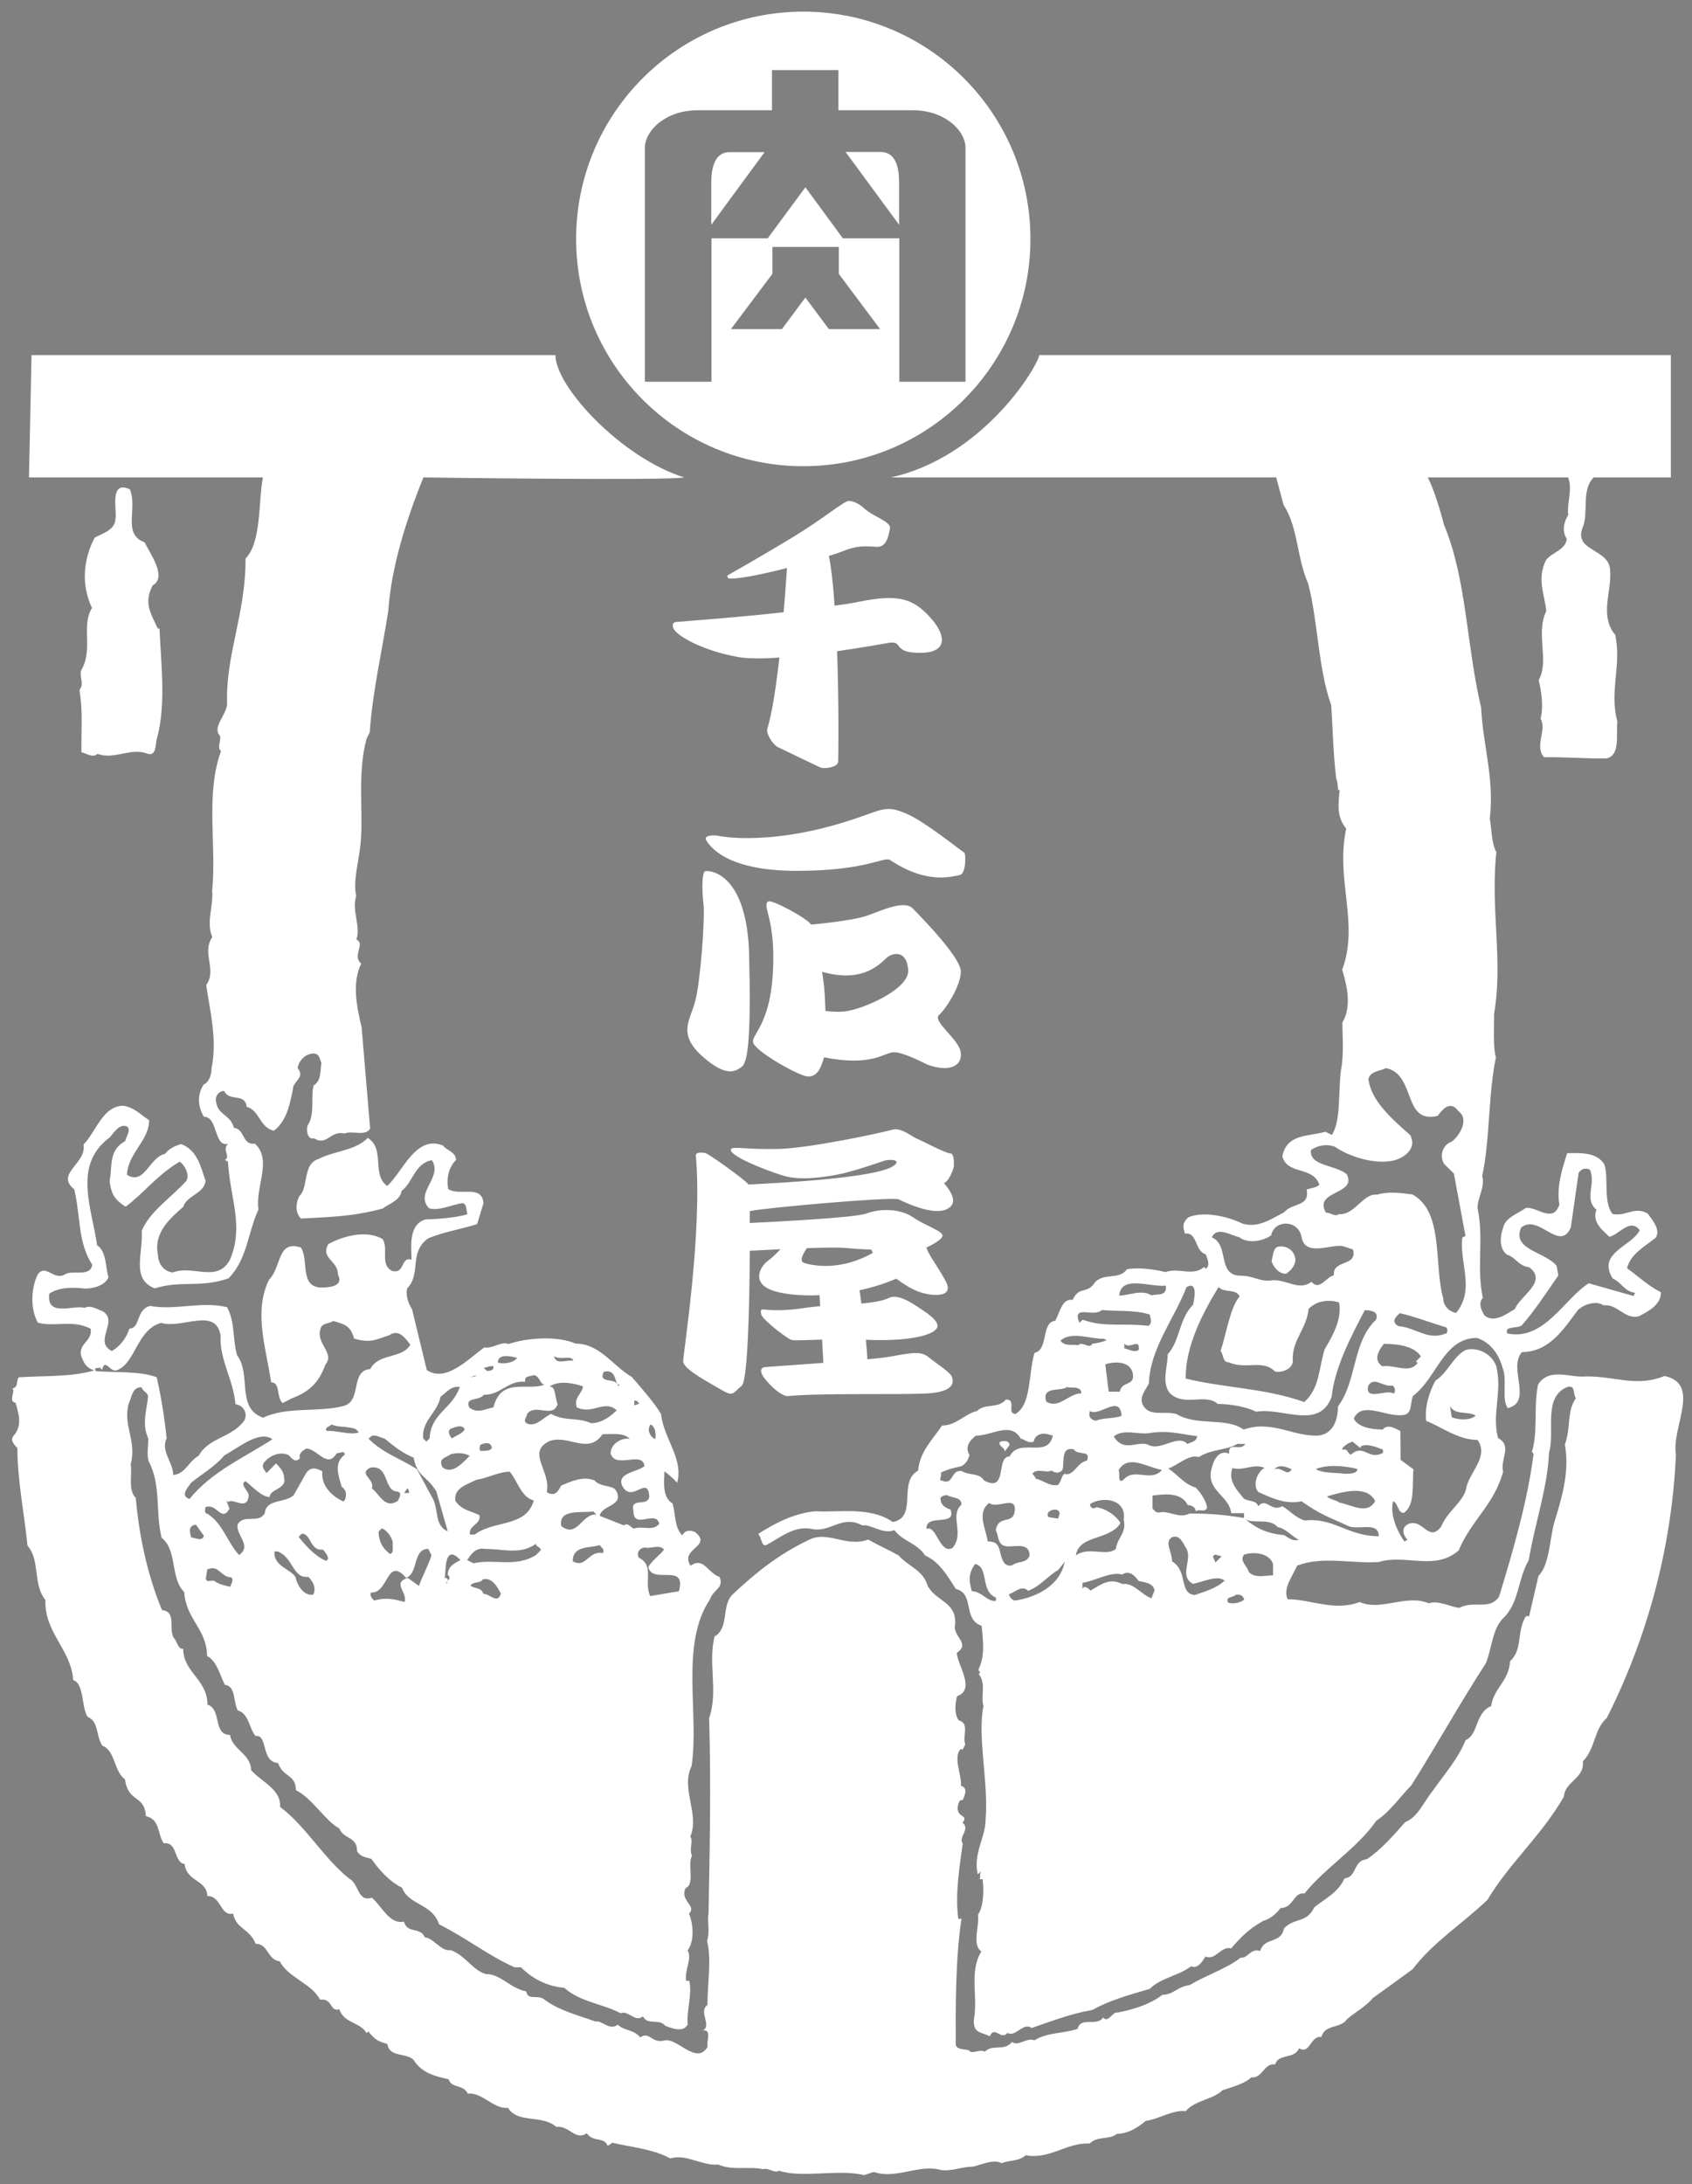 <svg version="1.1" id="レイヤー_1" xmlns="http://www.w3.org/2000/svg" xmlns:xlink="http://www.w3.org/1999/xlink" x="0" y="0" viewBox="0 0 800 1032" xml:space="preserve"><rect x="0" y="0" width="800" height="1032" fill="#808080" stroke="none"/><style>.st0{clip-path:url(#SVGID_2_)}.st0,.st3{fill:#fff}</style><defs><path id="SVGID_1_" d="M-87.6-168h971.5v1374H-87.6z"/></defs><clipPath id="SVGID_2_"><use xlink:href="#SVGID_1_" overflow="visible"/></clipPath><path class="st0" d="M61.4 231.2c3.8 9.1-3.7 21.2 6.9 25 3.1 6 10.7 16.6 3.9 20.4-4.5 8.4-.7 13.6 2.4 20.4h.8c.8 17.4 3.2 36.3-1.3 52.3-.7 2.3 0 8.3-4.5 6.8-7.6-3-15.9 3.1-23.5.1-2.3 2.3-6.1-.7-7.6-.7-.1-12.1.7-18.9-.9-29.5 2.3-3 0-5.3.7-9.1 6-9.9-.1-21.2 5.2-29.6-5.4-11.3-3.9-23.5 1.3-33.3 4.5-2.3 9.8-3.8 9.8-9.1.8-3.8-3.1-18.2 6.8-13.7m551.1 364.6c-.7 3-2.2 4.6-4.5 6.1-3.8 0-6.1-3.8-6.8-6 .7-2.3.7-6.1 3-6.8 4.5-.8 8.3 2.2 8.3 6.7"/><path d="M455.5 826.5l-.2.4c.4 0 .4-.2.2-.4z" clip-path="url(#SVGID_2_)" fill="#251814"/><path class="st0" d="M477.3 682.9l-2.3 3c0-2.3-3-2.3-2.3-4.5 1.6-.8 4.6-.8 4.6 1.5"/><path class="st0" d="M787 650.2c-13.6 5.4-22.7.1-37.1.2-7.6.8-17.4-4.5-22.7 3.9-2.2 10.6.1 22-2.9 31.8l.8.8c-2.9 22.7-9.6 45.5-16.3 67.5-4.5 6.8-12.1 1.6-18.9 5.4-4.5-.7-9.9-3.7-14.4-2.2-10.6-4.5-22.7 3.9-32.6-.6-12.1 4.6-23.5-1.4-34.1-1.3-2.3-5.3 2.2-10.6 4.5-15.9 12.1-4.6 25-.9 38.6-1.7 12.9-3.9 26.5 4.4 37.8-5.5 6-14.4 16.6-21.3 21-37.2-1.5-6.1 4.5-12.1-2.4-15.9-3.1-11.3 2.2-22-.9-34.1-2.3-6-9.1-9-14.4-7.5-6 3.1-8.3 10.6-14.3 14.5-3 5.3-5.2 12.9-4.4 19 7.6 3 15.2 9 24.3 9 5.3 7.5-3 14.4-5.2 22-.7 6.8-9 11.4-12 19-6 7.6-8.4-3.7-15.2-1.4-3.8 1.5-3 5.3-.7 7.6l-1.5.8c-3.1-4.5-6.9-12.1-5.4-18.9 2.3 0 2.3 6 5.3 5.3 5.3-3.8 3.7-13.7 4.4-20.5l-6.1-4.5c0-4.5 0-9.8-.1-13.6-1.5-.7-6.1-3.8-8.3-.7-6.1 0-12.1-1.5-13.7-5.2 3.7-8.4 15.1-.8 22.7-1.6 5.3 0 3.8-6.1 5.3-9.1 11.3-8.4 14.3-27.3 30.2-27.4 6.8 2.2 10.6 8.3 12.2 14.3 2.3 6-.7 14.4 2.4 18.9 12.1-3.1-.1-18.9 6.7-26.5 12.9-.1 19.6-10.7 26.4-19.8 3-3 9.1-4.6 12.1-2.3 6.8-.8 9.9 6.8 16.7 5.2 4.5-2.3 10.6-5.4 10.5-11.4-6.1-3-10.6-7.5-16-11.3 1.5-6.8 9-10.7 13.6-14.5 2.3-3.8-1.6-8.3-3.8-11.3-6.1-3.8-10.6 1.6-16.7.1-4.6-6-1.6-17.4-3.9-23.5-3.8-6-12.1-5.2-17.5-5.2-2.2 6.8-5.2 15.9-3.7 24.3-3 9.1-10.6.8-15.9 1.6-3 2.3-9.8 4.6-10.6 9.1-1.5 3.8-2.2 9.9 1.6 12.9 4.6 1.5 5.3 5.3 10.6 6 9.1 6.8-4.5 13.7-6.7 19.7-3.8 2.3-9.8 6.9-14.4 3.1-1.5-2.3-3.1-6-.8-8.3-3.1-14.4.6-28-2.5-42.4 0-5.3 3.7-9.9 2.2-15.2 3.7-16.7 2.8-38.7 6.5-56.1-1.5-4.5-.8-15.9-.9-20.5 4.4-25-1.8-49.2 1.1-76.5-2.3-3.8-2.3-11.4-3.1-15.9 2.2-19-3.2-34.1-4.1-52.3-7-29.5-6.8-60.8-17.6-86.5-1.5-6.1-4.7-16.6-7.6-22.3h66.3c2.3 5.3-.7 12.4.1 17.7-2.3 3.8-3 7.6-.7 11.4-.7 5.3-6.8 6.1-9.8 9.9-4.5 9.1-.7 15.9.1 24.2-5.2 10.6 1.6 23.5-3.6 32.6 1.5 6.1 2.3 12.9.9 18.2 3.1 5.3-3 12.9 1.6 18.2 10.6-.1 19.7.7 29.5.6 6.8-1.5 4.5-11.4 5.2-17.5-3.9-14.4 2.1-26.5-1-40.9-7.6-9.1-1.6-20.4-2.4-30.3-.1-10.6-17.5-9-13-20.4 3-7.6-.8-17.6 5.2-23.7H790v-57.8H491.4c-1.5 6.8-27.2 48.3-70.2 57.8h182.2l3.5 13c6.9 10.6 6.2 25 11.6 37.1 4.6 17.4 4.7 40.1 10.9 57.5.8 11.4.9 22.7 2.4 34.8.8 1.5.8 5.3.8 5.3h.8c-.7 6.8-1.4 12.9 3.1 18.2-5.2 24.3 6.3 44.7-1.9 66.7 2.3 7.6 4.6 17.4.1 25 0 6.8.8 14.4-.6 22-1.5 10.6.1 24.2-4.4 31.1l-3-1.5c-8.3 2.3-18.2.9-20.4 11.5 2.3 9.1 14.4 4.5 17.5 13.5-1.5 1.5-3.8 1.5-6 2.3 1.6 8.3-6.8 6.1-10.6 10.7-6 3.1-12.1 7.6-19.7 5.4-7.6-3.7-19-6-25.8-2.9-3 3-2.2 4.6-1.5 7.6 6.1-.8 4.6 8.3 9.9 9.8.8 2.3 2.3 5.3 0 6.8l-.8-.8c-5.3 4.6-12.1.1-18.2 2.4-6.1-1.5-12.9-2.2-18.2-1.4-3.8 5.3-10.6 1.6-15.1 6.1-3.8 6.1-7.6 1.6-10.6 8.4-5.3-.7-6 6.1-8.3 9.9-6.8.8-3 13.7-9.8 15.2-3 10.6-1.4 24.2-8.9 28.8-4.5 0 .7-6.8-4.6-6.8-3.8 4.6-9.8 1.6-13.6 5.4-6.1 1.5-9.8 6.9-16.6 6.9-4.5 6.8-10.5 12.2-11.3 21.3-9.8 5.4.1 22-12 24.3-10.6-7.5-25.8-4.4-36.4-5.1-9.8.8-18.9 5.4-27.2 10.7 1.5 1.5 1.5 6.1 3.8 5.3 6-3.1 12.8-9.2 21.2-7.7 9.1 2.2 14.4-6.9 24.2-1.6 3.8-.8 9.9 4.5 15.2 2.2 3.8 5.3 10.6 6 14.5 12 6.8 3 10.7 9.8 14.5 15.8 9.1 2.2 3.1 14.4 12.2 17.4.8 7.6 1.6 14.4-1.4 20.5 0 1.5 1.5 1.5 0 2.3 3.8 4.5.8 10.6 2.3 15.1-3 14.4 2.5 36.4 1 53.8 0 8.3-6 15.9-3.7 25.8l1.5-1.5c-.8 1.5 0 3-.7 3.8h1.5c.8 6.8.1 13.6-2.2 16.7.8 5.3-3 14.4 1.6 17.4-6 9.9-1.4 21.2-3.6 32.6 0 6.1 3.1 5.3 7.6 7.5 2.2-5.3 5.3 2.2 8.3-1.6 3.8 2.3 7.5-5.3 11.4-2.3 9.1-3.1 18.9-6.9 28.7-8.5 8.3-4.6 16.6-6.9 27.2-10 5.3-5.3 13.6-6.1 19.6-10.7 3 1.5 5.3-2.3 6.8-4.6 4.6 2.2 7.5-5.3 12.1-3.8 4.5-5.3 8.3-9.1 15.1-13 3-.8 6-3.1 8.3-6.1 6.1 0 6-7.6 11.3-6.9 9.8-12.2 24.9-21.3 33.9-34.3 6.8-4.6 11.3-11.4 16.6-16.8 12-19 22.5-38 35.3-57.8 3-7.6 2.9-16.7 9-22 6.8-7.6 6-17.5 11.2-26.6 2.9-17.4 8.9-34.1 9.6-50.8 3-9.9-3.2-26.5 8.9-31.1 3.8-.8 2.3 3.8 3.8 5.3-4.5 6.8-2.2 13.6-5.2 22 2.3 12.9-1.4 25-5.1 37.1-2.2 8.3-2.2 19.7-7.4 25l-4.4 19h-1.5c-4.5 6.8-1.4 15.9-7.5 21.2-.7 9.9-7.5 12.2-9 21.3-7.6 3.1-6 13.7-12 16-3.7 9.1-10.5 16.7-15.8 24.3-3.8 4.6-6.8 12.2-12.8 14.5-6 6.8-11.3 12.9-18.1 17.5-6.8.8-4.5 8.4-10.6 9.1-3 6.8-9.8 9.9-14.3 13.7-3.7 7.6-9.1 4.6-14.3 9.9-1.5 7.6-9.1 3.8-11.3 10.7-4.6-1.5-6 3.8-9.1 3.1-6.8 5.3-16.6 8.4-24.2 13-6.1.8-7.6 4.6-12.9 4.6-6 4.6-13.6 6.9-21.2 8.4-2.3-.7-4.5 5.3-6.8 2.3-3 4.6-10.6-.7-12.1 5.4-6.8 2.3-14.4 1.6-20.4 5.4-3.8-1.5-7.6 3.1-10.6.8-3.8 4.6-9.1.8-12.9 4.6-2.3-1.5-6.1 1.5-7.6-.7-2.3-.7-4.5 0-6.1-2.2-.1-17.4-.2-40.9 2.7-59.9h-1.5c-1.6-11.4.6-25 2.1-35.6-2.3-3 3.8-6.8-.1-9.8 3-3.8-2.3-2.3-2.3-6.8 0-1.5.7-4.6 2.3-3.8.7-1.5 3-6.1-.8-6.8.7-4.5-3.9-13.6-.1-17.4.4 0 .8.2.9.4l1.3-2.7c-1.5-3.8 2.2-9.9-3.1-11.3-2.3-3-1.6-8.3-.8-11.4 9.1-3.1-.1-15.2-.1-20.5 6.8-4.6-2.3-7.6-.8-13.6.7-10.6-9.1-10.6-13-18.1-2.3-7.6-9.1-9-13.7-14.3-5.3-3-9.1-4.5-14.4-7.5-10.6 3.8-19-4.4-28 .1-14.4 6.9-24.9 15.3-36.2 25.9-5.3 5.3-1.4 15.2-8.2 19.7v-.8c-3.7 12.9 1.7 26.5-2.8 39.4.9 32.6.3 60.6-.3 92.4-.7 3.8.8 8.3-.7 12.9 2.3 9.1.1 20.5.2 30.3-4.5 3.1 2.3 9.8-2.2 12.1 4.5-.8 1.5 5.3 2.3 7.6-5.3 9.1-14.4-4.5-20.5-2.9-6.1 1.5-6.8-4.5-11.4-1.5-3.1-3.8-7.6-3-10.6-6-3.8 3.1-7.6-2.2-10.6-1.5-8.3-3-17.4-5.2-24.3-10.5-3-2.3-7.6.8-8.4-3.7-7.6-1.5-12.2-8.3-19-8.2-6.1-1.5-9.9-9-16.7-11.3-4.5.8-8.4-6-12.2-6-2.3-5.3-8.3-1.5-9.9-7.5-6.8 1.6-10.6-7.5-15.2-11.3-6.8 2.3-6.1-6.8-10.7-9-12.2-9.8-20.6-24.9-32.7-33.9.7-8.3-9.2-12.1-13.7-17.4 0-7.6-9.1-9.8-9.9-16.6-8.3 0-3.8-12.1-10.7-14.3-.1-12.1-11.4-15.1-11.5-26.5-2.3.8-3-3.8-4.6-5.3-2.3-4.5 1.5-12.1-5.4-12.9-6.9-16.6-10.8-34.8-12.4-53-3.8-3.8-1.6-10.6-2.4-15.9 3-11.4-3.9-18.2-.9-28.8 1.5-3 1.5-7.6 6-7.6.8 2.3 3 2.3 3.1 4.5-.7 6.8-3 12.9.1 19.7 0 4.5-.7 6.8.1 10.6 6.1 11.3 3.2 24.2 6.2 36.3 7.6 6 3.9 18.9 10.7 25.7.8 12.9 10.7 17.4 10.8 30.2 4.6 2.3 6.1 9.1 8.4 13.6 5.3.7 3.8 7.6 6.1 12.1 5.3 1.5 5.3 8.3 8.4 12.1 6.1-.8 2.3 12.1 10.7 12.8 2.3 6.8 8.4 5.3 8.4 12.8 7.6 3.7 13.7 14.3 20.5 18.1 2.3 5.3 8.4 3.7 8.4 10.6 1.5 3 4.6 3 6.8 3.8 3.8 5.3 8.4 10.6 14.5 13.6 3.1 8.3 14.4 7.5 17.5 17.3 12.2 6 23.6 15 35.7 20.3h3c6.1 6 12.9 9 20.5 9.7 7.6 6.8 18.2 7.5 26.6 12 3.8-1.5 6.8 4.5 10.6 1.5 2.3 4.5 7.6.7 10.6 4.5 2.3.7 8.4 3.7 10.6-.8-.8-5.3 2.2-14.4.7-20.5h-1.5c-.8-5.3 3-10.6.7-14.4 3-3.8 3-11.4.7-17.4 3.8-3.8-4.6-6-1.6-12.1 4.5-1.5.7-11.4 3-15.2-1.5-3 .7-6.8-.8-9.1 4.5-10.6-4.7-22.7.6-33.3 3.7-25-5.6-57.5 8.7-78.8 1.5-4.6 6.8-5.3 4.5-10.6-5.3-1.5-7.6-9.8-13.7-5.2-5.3-8.3 10.6-9.1 2.2-15.9-1.5-.8-4.6-1.5-6.1 1.5-3.8-3.8-3.1-9.8-4.6-15.1-5.3-3-3.8-11.3-3.9-15.1 1.5.7 5.3 4.5 6.1 5.3 3-11.4-6.2-20.4-7.7-32.5-3.1-5.3-9.2-12.1-13.7-17.4-9.1-5.3-15.2-15.8-26.6-15.8-8.4-3.7-22.7-2.9-31.8.2-3-1.5-7.6 2.3-11.4 1.6-7.5 5.3-18.1 16.8-27.2 10.7l-7-28.8c-1.5-2.3-3.1-6-2.3-9.8 6.8-6.9.7-16.7 9.7-23.5 6.8-3.1 16.6-4.6 23.4-6.9l3-9.9c-.8-9.1-11.4-3-16.7-6.7-.8-4.5-.1-9.8 3.7-13.7 0-3.8-4.6-4.5-6.1-6.8-12.9-5.2-18.9 12.2-26.4 19.1-7.6-5.3-.8-17.4-9.2-22.7-6 6.1-15.9 6.1-23.4 10-7.6 2.3-4.5 13.7-9 17.5-1.5 3-2.2 7.6.8 10.6 14.4-.8 24.2-.9 38.6-4.7 3-2.3 8.3-3.8 9-8.4 5.3-3.8 6-12.9 14.3-14.5 5.3 8.3-8.3 15.2-1.4 22.7 4.6 1.5 10.6-1.6 15.9-2.4 2.3.7 1.5 3 2.3 5.3-5.3 1.5-13.6 2.3-19.7 2.4-8.3 2.3-6.8 12.9-6.7 19-5.3-1.5-3 6.8-9.1 5.4-6.1-3-1.6-10.6-4.6-15.1-7.6-4.5-18.9-1.4-25.7 2.4-3.8 6.8 4.6 7.6 4.6 14.4 3.1 6-5.3 6.1-8.3 6.1-9.9-.7-5.4-12.9-9.2-18.9-11.4-3.7-9 9.1-15.1 15.2-7.5 15.2-1.3 32.6 1 48.5 4.5 0 2.3 6.8 5.4 9.8l4.5-2.3c8.3-3.1 12.8-7.6 15.8-16 4.5-5.3-4.6-9.8-2.4-16.7.7-3 3.8-2.3 6-3.8 5.3 1.5 8.3 2.2 9.9 8.3 7.6 2.2 9.9.7 16.7-1.6 4.5-3.1 7.6 1.5 9.9 4.5-3.8 6.8-15.1 3.9-18.9 11.5-9.8.8-3.7 15.2-12.8 17.5-12.1 3.1-26.5.1-37.9 5.5-12.9-4.5-5.4-20.4-12.3-29.5-2.3-8.3-.8-15.1-4.7-22.7-12.1-3-24.2 1.6-36.4-.6-6.8 1.6-4.5 10.6-9.8 10.7-1.5 4.6-4.5 8.4-8.3 10.6-9.1-4.5 3.7-14.4-4.6-18.9-2.3-.7-5.3-3-8.3-1.5-5.3-1.5-18.2 4.6-16.7-6.7 4.5-3.1 11.3-3.1 16.7-2.4 4.5 0 9.8-1.6 11.3-5.4-1.5-4.5-.8-12.1-5.4-15.1-2.4-17.4-11.6-37.8 5.8-50.8 2.3-2.3 4.5-6.8 8.3-5.3 2.3 1.5-.7 5.3-.7 6.8-8.3 4.6-6 12.2-7.5 19 .8 5.3 1.6 8.3 7.6 12.1 8.3-6.1 15.1-15.2 25.6-21.3 3 2.3 4.6 6.8 3.1 9.1-6.8 7.6-17.4 14.5-21.1 23.6.8 10.6-5.2 22.8 6.2 27.2 12.1-3.9 21.2-.1 34.8-4.7 9-9.1 9-21.3 14.2-32.6-1.6-10.6 6.7-23.5-1.7-31.1-6.1.8-4.6-6.8-9.9-7.5-1.5-6.1-7.6-6-8.4-12.1-.8-3 1.5-5.3 3.8-5.3 2.3 5.3 9.9.7 10.6 7.5 6.1 1.5 6.1 9.8 12.9 11.3 6-4.6 7.5-12.2 9-19.7 0-3.8 6-5.3 2.2-9.9.7-3.8 3.8-6.8 7.5-6.9 3 0 3 3 3.8 4.5-.7 3.8 0 8.3-3.7 10.6-1.5 5.3.8 13.6-2.9 19-.7 2.3 0 6.8 3.1 6 6.1 3.8 7.6-3.8 14.4-2.3 3.8-1.5 9.9 1.5 12.1-2.3l-4-47.7c-2.3-9.8-4.7-21.2-.2-30.3-4.6-3.8 2.2-9.1-2.3-11.4 2.2-6.1-2.3-13.6-.1-20.5-1.6-7.6 1.4-16.7 2.1-25 1.4-14.4-1.7-32.6 2.8-49.3l1.5-3c1.4-19.7 5.9-38.7 8.8-57.6 1.4-20.5 8.5-43 16.6-62.9 0 0 114.9 1.6 123.3 0-29.5-9.2-60.8-42.7-60.9-57.8H14.9l-1.2 57.8h110.6c-2.2 11.4-.6 30.6-8.2 38.3.1 26.5-9.6 45.5-8.7 69-.7 5.3-6.8 10.6-3.7 14.4 1.5 1.5-1.5 6.1.8 7.6-7.5 20.5-2 44.7-4.2 65.9.8 6.8-3 15.2.1 22-5.3 7.6 2.4 15.1-2.9 22.7 1.6 11.4 5.4 25.7 2.5 39.4 0 2.3-.7 6.1-3.7 7.6-3 4.6-3 9.9.1 15.2 6.8 0 4.6 14.4 11.4 12.8-3 3 1.5 6.1-1.5 7.6l1.5.8c.8 16.7 7.7 30.3 1 46.2-6 11.4-17.4 2.4-27.2 6.2-4.6-.7-6.8-4.5-6.9-8.3-2.3-10.6 6-17.5 12-22.8 1.5-5.3 9.8-6.1 10.5-12.2-2.3-6.8-3.9-14.4-11.5-17.4-3 .8-6 2.3-7.6 4.6-7.6 1.6-9.8 15.2-18.1 9.9.7-10.6 10.5-16 10.5-25.8-3.8-2.3-6.8-6-12.2-6.8-9.8.1-12.8 12.2-18.8 18.3 1.6 9.1-13.6 13.7-4.4 21.2 3.1 12.9 1.6 25 8.5 35.6-.7 6.1-9.8 2.3-12.9 4.6-5.3 3.1-9.1-5.3-12.9.1-3 6.1-3.7 15.9.1 22.7 7.6 2.2 16.7-1.6 25 2.9.8 6.1-6 6.8-4.5 12.9 1.5 3.8 2.3 5.3 6.1 6.8-11.3 3.1-22 2.4-35.6 3.2-1.5 2.3 0 4.5-3 5.3 1.5 1.5-2.2 6.1 1.5 6.8 1.5 5.3 3.1 10.6-.7 15.2-2.3 2.3 0 4.5 1.5 6.1.1 15.9 3.2 30.3 4.8 46.2 6.1 6.8 2.4 18.2 8.5 25.7-.7 15.2 12.2 23.4 13.1 37.8 5.3 1.5 3.9 13.6 6.9 17.4 5.3 2.2 3.8 9.1 6.9 13.6 6.1 2.2 5.4 12.1 10.7 15.9 1.6 11.4 9.1 6.8 9.9 17.4 6.8 1.5 5.3 8.3 8.4 12.8 6.8-.8 4.6 9.1 9.9 9.8.8 8.3 10.6 7.5 10.7 15.1 6.8 0 6.1 9.8 12.2 8.3 1.6 7.6 7.6 6.8 10.7 14.3 6.1 0 5.3 7.5 11.4 8.3 3.8 7.6 15.2 10.5 19 18.1 6.1-.8 4.6 6 9.1 4.5 2.3 6.8 9.9 6 12.9 11.3l.8-.8c3.8 4.5 4.6 4.5 9.1 6 .8 6.8 10.6 3.7 12.9 8.3 3.8 5.3 9.1 6.8 16 8.3 1.5 4.5 6.8 2.2 9.1 6.8 6.8-.8 12.2 7.5 19 6.7 4.6 7.6 15.9 3 22.8 9 6.1-.8 9.1 6.8 14.4 3 3.1 4.5 8.3 1.5 9.9 6l2.3-1.5c9.1 2.2 19 2.9 27.3 7.4 7.6-2.3 15.2 3.7 22.7 2.9 6.8 3 14.4.7 21.2 2.2 3-.8 5.3 2.2 7.6.7 10.6 3.7 28-.9 40.2 2.1l4.5-1.5c10.6 3.7 21.2-3.9 31.8-.9 5.3.7 9.8-1.6 15.1-1.6 3.8-.8 9.8-3.8 13.6-1.6 3-1.5 8.3-.8 11.3-3.8 11.4 2.2 19.7-6.2 30.3-5.5 3.8-3.8 9.1-1.6 12.9-4.6 4.5 0 9.1-2.3 13.6-6.1 6.1-.8 12.9-5.4 18.9-4.6 4.5-5.3 12.9-5.4 17.4-9.9 4.5-1.5 10.6-3.1 13.6-6.1 5.3.7 6-6.9 11.3-6.1 1.5-5.3 9.1-2.3 11.3-7.6 5.3 3 5.3-6.1 10.6-5.4 1.5-6.1 9.1-3.8 12.1-8.4 4.5-3.8 9.1-6.1 12.1-9.9 5.3-3.8 12.8-9.2 18.9-13.7 9.8-12.9 23.4-21.3 35.4-32.8 10.5-17.5 25.6-30.4 36.1-48.7.7-7.6 9.8-8.4 9-16.7 6-6.1 5.2-15.2 11.3-20.5 18.8-37.2 30.7-79.7 32.7-124.4-2.2-12.9 12.1-33.5-5.4-37.2zm-100.6 19.5l-.8-5.3c2.3 4.5 8.3 2.2 12.1 4.5-2.2 2.2-7.5 2.3-11.3.8zm33.1-43.4c6-6.8 12-16 17.3-23.6l-.8-4.5c-5.3-6.8-21.3-7.5-16.8-18.1 8.3-6.9 18.2 12 23.5-.1l3.7-25.8c1.5-2.3 3.8-2.3 5.3-1.5 3.1 6.8-3 13.7 3.1 18.9-2.2 6.1 3.1 9.8 6.1 12.8 4.5-.8 9.8-9.1 14.4-3.1-3.7 7.6-20.4 10.7-12.8 22.8 4.6 2.2 5.3 6 10.6 6.8l-.7 1.5-21.2-6c-11.3 6.9-21.1 27.4-38.5 23.7-1.6-3.7 4.5-2.2 6.8-3.8zm-102.6 92.2c-4.6-1.5-6.8-4.5-10.6-6.8-5.3 3.1-7.6-4.5-11.4.1-.8-3-4.6-2.2-6.8-3.7-3.1-3.8-7.6-8.3-5.4-14.4 5.3 1.5 9.8-2.3 15.2-.1-3 1.5-6 7.6-3 11.4 6.8 3 12.9 6 20.5 4.4 8.4 6 12.9 7.5 21.3 11.3 4.6 3 15.1-2.4 15.2 5.2-14.5.1-21.4-9-35-7.4zm-14.5-24.2c2.3-2.3 5.3-1.5 8.3 0-2.2 3.8-4.5-1.5-8.3 0zm33.3 2.1c-4.5-.7-9.8 0-13.6-2.2 5.3-2.3 13.6-1.6 19.7-.1 0 2.3-3.8 2.3-6.1 2.3zm14.5 12.9c-3.8 6.8-11.4 1.6-16.7.8-2.3-1.5-4.6-1.5-6.1-3 7.6-2.3 19-5.4 22.8 2.2zm-6.9-25v-.8c3-1.5 6.8 0 10.6 1.5v1.5c-6.8 3.8-9.1-4.5-15.1.8-1.5 0-1.5-3-3.8-2.3-1.5 0 1.5-3 4.5-3.8l3.8 3.1zm15.7-25.8c-3.8-2.3-13.6 3.9-12.1-3.7 3-4.6 6.8.7 11.4-.1 1.5.7 1.5 3 .7 3.8zm11.3-14.5c-3.8 5.3-10.6.8-16.7 1.6-4.6-3-1.6-7.6.7-10.6 5.3 0 14.4.7 17.5 6l-2.3 2.3.8.7zm12.8-13.7c-8.3 3.1-13.7-3-22-3.7-3.8-2.3-.8-4.5.7-6.1 6.8 1.5 14.4 4.5 22 6.7.8.8.8 3.1-.7 3.1zm-63.3-86.8c3-2.3 7.6-3.1 11.4-1.6 7.6 5.3 21.3 9 29.6 5.9 3.8-1.5 9.1-5.4 6-11.4-8.4-7.5-18.3-15.8-19.8-26.4.7-3.8 5.3-3.8 8.3-5.3 14.4 3 7.7 26.5 24.4 22.6 2.3-3 6-7.6 9.8-2.3 5.3 3.8.8 11.4-3 14.4-4.5 1.5-6 6.8-3.7 10.6l4.6 4.5 5.5 29.5-1.5.8c-1.5 12.1 6.2 24.2-2.9 35.6-3.8-.7-6.1-3.8-6.1-6.8-4.6-15.9.5-40.9-14.6-49.2-5.3-.7-11.4-1.5-16.7.1-6.8-.7-10.6 9.9-18.1 9.2-1.5 1.5-3.8-.7-6.1-.7-6.1-10.6 15.1-8.4 9.8-18.2-5.5-4.5-17.6-3.7-16.9-11.3zm-33.9 41.1c3.8 3 10.6 2.2 15.1-.8 1.5-7.6 12.8-7.6 14.4.7 1.6 9.8 14.4 3 19.7 4.4l4.6 1.5c2.3 8.3-9.8 4.6-9 12.2-3.8.8-6.8 7.6-10.6 3.1-6 4.6-12.1-1.5-18.9-.7-6.1.8-7.6-2.2-15.2-2.2-10.6-.7-4.6-14.4-13-18.1 2.3-5.4 9.1-.9 12.9-.1zm-9.7 23.5c2.3 3 8.3.7 9.9 4.5-4.5 5.3-6 16.7-9 25.8 1.5 1.5.8 5.3 3.8 5.3 8.4 3.7 15.9-1.6 22 4.4 3.8.7 9.1-1.6 8.3-6.1 0-9.1 6.7-14.4 7.5-23.5 3.8-3.8 9.1-4.6 14.4-3.1 1.6 7.6-3 15.9-6.7 22-3 9.1-2.2 18.2-9.7 25.1-19-6.7-37.9-6.6-56.1-11.1-.2-15.2 8.1-31.1 15.6-43.3zm-15.2.1c5.3-3.1 3.8 5.3 3.1 8.3-6.8 6.9-6 16.7-12 23.5 0 6.1-3 12.9.9 18.2 6.9 6.8 16.7-.1 22.8 5.2 6.1 0 13.6 1.4 18.2 3.7 12.1-2.3 29.6 8.9 35.6-7 1.4-13.6 8.9-28.1 15.7-41 3 0 6.8.7 5.3 4.5-11.3 10.7-8.9 28.8-18 41 0 6.1-2.2 12.9-9 13.7-12.1.8-22-7.5-35.6-2.8-8.4-6-22-1.4-31.9-7.4-6.1-1.5-12.9 1.6-15.9-4.5-1.5-3.8 1.5-6.8 3-9.9.6-16.6 11.9-30.3 17.8-45.5zm-18.5 74.3c-5.3-1.5-11.3 3.8-15.9-3.7 4.5-3.8 11.4-.8 16.7-1.6 9.1-1.6 15.9.7 22.7 1.4 0 3-4.5 3.1-4.5 3.8-4.6-5.2-12.9 3.9-19 .1zm6.9 12.1c-5.3 6.1-12.9-1.4-18.2 4.6-3 2.3-1.5-3-2.3-4.5 4.5-7.6 12.9-1.6 20.5-.1zm-13.9-46.1c1.6 6.8-5.3 3.8-6 9.1h-5.3l-1.6-12.9c4.5-1.5 11.4-1.5 12.9 3.8zm-3.9-13.6c2.3 3 7.6-3.1 6.8 3-2.3 1.5-5.3-.7-6.8-.7v-2.3zm-1.3 34.1c-3.8 1.5-8.3.8-12.1 2.3-1.5 0-3.8-1.5-3-3.8v-.8c4.5 3.1 14.3-8.3 15.1 2.3zm20.9-61.5c.8 5.3-4.5 3.8-6.8 4.6-4.6-3-10.6.1-15.2.1.8-9.9 14.4-3.9 22-4.7zM521 619c6.8.7 15.9-.1 22.7 2.2 0 1.5 1.5 3.8-.7 5.3-12.9-1.5-20.4.9-31.1-2.9l-1.5 1.5c-3.9-9.1 6.8-2.3 10.6-6.1zm.8 13.6l1.5.7c-2.3.8-4.5 1.5-6.8 1.6-1.5 3-4.6-1.5-6.8.8-2.3-.7-6.1.8-8.3-2.2 5.2-4.6 13.6-.8 20.4-.9zm-17.3 22.8c1.5.7 6.8-.8 6.8 3-6.1 0-10.6 7.6-16.6 3.9-2.4-7.5 6.8-4.6 9.8-6.9zm-59.7 40.5c3-1.5 6.1-2.3 9.8-3.1 1.5-.8 3-2.3 3.8-5.3-2.3-3.8 0-6.8 3-9.1 7.6 0 16.6-6.9 21.2 1.4 1.5 0 3 2.3 6.1 1.5.7-3.8 4.5-4.6 8.3-3.1h.8c-2.2 11.4-15.9.8-20.4 10-6.8 0-.7 17.4-12.1 11.4-2.3-3.8-6.8-2.2-10.6-4.5-5.3-.7-3.8 6.8-9.1 4.6-2.3 0 0-2.3-.8-3.8zm5.5 35.6c-6 3.1-7.6-11.3-12.2-9-.8-7.6 14.4-.8 11.3-9.2-2.3-.7-4.6-2.2-4.6-4.5-.8-1.5 1.5-2.3 3-2.3 2.3 1.5 6.8.7 6.8 4.5-5.9 5.3 1.7 13.6-4.3 20.5zm9.2 20.4c-1.5-5.3-1.6-8.3 1.5-12.9 6.8 1.5 2.3 12.9 9.9 15.9v1.5c-3.8.8-6.8-4.5-11.4-4.5zm13.6-17.5c-.8-3.8-1.5-6.1-6.1-6-.8-6.1-5.4-13.6.7-18.2 3.8 3 12.9-3.9 12.1 3.7-.7 6.8-7.6 1.6-9 9.1 1.5 3 .8 6.8 4.6 7.6 3.8.7 11.4-2.3 11.4 4.5-1.5 3.8-5.3 2.3-8.3 4.6-3.9.8-4.7-3-5.4-5.3zm6.9 21.9c-.8 0-2.3-.7-3-3 3-.8 6-4.6 9.1-1.6 6-2.3 9.1-6.9 14.3-9.9l3-3.8c-2.2 11.4-13.6 16.8-23.4 18.3zm21-41l-.7 2.3-4.5-.7c-2.4-3.1 5.2-5.4 5.2-1.6zm2.2-18.9c-1.5 1.5-1.5 3.8-3 5.3-3.8.8-6.8-2.2-10.6-3 0-.8-.8-1.5-1.5-2.3 2.3-3 6.8 0 9.1-1.6 1.5 1.5 4.6 1.5 5.3-.8.7-3.8-.8-10.6 5.3-9.1 1.5 3 8.3 0 6.1 5.3-4.7.8-6.2 7.7-10.7 6.2zm26.6 23.3c-2.3-3.8-6.9-6.8-11.4-7.5-.8.8-3 .8-3-1.5 6-3.8 17.4-2.4 15.9 7.5 1.5 6.1-3 8.3-3.7 13.7-4.5 3.8-12.9-1.4-18.9 3.1 1.4-9.9 15.8-6.9 21.1-15.3zm14.6 35.5c-4.6-1.5-8.4-7.5-13.7-6.7-6.1-3-9.8 0-15.1 3.1-.8-.8-3-3-3.8-.7v-3c6.1-.8 12.9-5.4 18.9-3.9 3-2.3 6.1.7 7.6 3 2.3.7 6.8.7 7.6 4.5l-1.5 3.7zm.5-42.4v-6.1c6.1-.8 13.6-1.6 16.7 4.5 2.3 0 3.8 1.5 3.8 3 1.5-1.5 3.8.7 5.3-1.5 0-2.3-2.3-6.8-5.4-9.8-5.3-1.5-8.4-6-12.9-9 4.5-1.5 9.8-6.9 14.4-5.4 6-3.8 12.9-3.1 18.2-6.2h3.8c-2.3 3.8-8.3-1.5-7.6 4.6-5.3-2.2-7.6 3.8-8.3 6.9-3 10.6 8.4 12.8 9.2 21.2h6.1v2.3c-9.1-1.5-16.7-2.2-25.8-2.1-4.5 2.3-8.3-.7-12.9-.7-3.1.6-3.1-.2-4.6-1.7zm32.7 22.6l-3 3c0-1.5-2.3-3 0-3.8l3 .8zm1.4 11.5c-3.8 3.7-9.7 5.2-14.1 6.8-7.6-.7-3.1-11.3-10.7-15.9 0-4.5-3.8-9.1-.1-11.4 3.8-1.5 5.3 3 6.8 5.3 3.1 5.3-3.7 12.9 3.1 16.7 4.9-.8 11.5-4.4 15-1.5.1-.1.2-.1.2-.1l.8.8c-.3-.5-.7-.5-1-.7zm1.7 10.4c-1.5-3 2.3-2.3 3.8-3.8 1.5 0 3 0 3.8 2.3-1.5 1.5-5.3 2.3-7.6 1.5zm9.8-14.4c-.8-3-4.6-5.3-2.3-8.3 4.5-1.5 12.1-.8 13.7 4.5v5.3c-3.8 0-8.3 1.5-11.4-1.5zm-1.6-25c3.8 2.3 11.4-.8 15.2 3.7 3.8.7 6.1 3.8 9.9 6-2.3.8-4.6-.7-6.8-2.2-7.7-.7-13-3-18.3-7.5zm-390.8 31.5l-5.3-3.8c-7.6 2.3 0 6.8-1.5 11.4-5.3-1.5-9.1-2.2-14.4-.7-.8-.8-2.3-2.3-1.5-3.8 8.3.7 7.5-17.5 16.6-6.9 6-2.3 3-13.7 10.5-13.7l1.5 3c-1.4 4.7-4.4 10-5.9 14.5zm-13.7-15.1c-3-2.3-5.3-5.3-5.4-10.6l1.5-1.5c2.3.7 4.6 3.8 5.3 6.8-.6 1.6.9 4.6-1.4 5.3zm6.7-28.8l1.5-2.3c.8.8.8 1.5.8 2.3h-2.3zm20.6 38.6c1.5 1.5.7 2 0 2.8-.1.8-.7 1.7-.7 1.7 0-.8.4-1.3.7-1.7.1-.7-.1-1.3-1.5-1.3.8-.8-.8-17.4 7.5-8.4-3 1.5-6 3.1-6 6.9zm-2.5-50.8c-2.3-4.5 2.2-4.6 3.8-6.1 3-.8 6.1-.8 9.1.7-3.1 3.1-8.3 9.2-12.9 5.4zm6.1 15.9c-.8-6.1 5.3-7.6 9.8-9.9 5.3-.8 10.6-3.8 15.9-3.9 3.8 4.5 5.4 12.1 11.4 13.6-3.7 12.9-18.9 9.2-27.9 16.1h-2.3c-.8-4.5 5.3-4.6 4.5-9.1-4.5-2.3-8.3-2.3-11.4-6.8zm12-26.6c2.3-.8 4.5-1.5 5.3 1.5-.7 1.5-3 1.5-5.3 1.5-.7 0-.7-2.2 0-3zm1.2 70.5c-.8-3-3.8-2.3-6.1-3.8 1.5-2.3 4.5-.8 6-3.1 4.5-.8 6.8 3.8 8.4 6.8-1.5 5.3-5.3 0-8.3.1zm24.9-18.3c-9.8 6.1-19.7 1.6-29.5 3.9l-3-1.5c1.5-2.3 3.8-6.1 8.3-5.3 9.1 0 16.7 2.9 24.2-2.4 0 1.5 2.3 1.5 2.3 3l-2.3 2.3zm12-13.7c-1.6-8.3 9.8-6.1 15.1-6.9l1.5 1.5c-6.8-.8-9 11.4-16.6 5.4zm5.4 16.6c0-7.6 8.3-6.1 12.8-7.6.8 1.5 2.3 1.5 1.5 3.8-6.8-1.5-8.2 7.6-14.3 3.8zm43.2-5.5c-2.3 3-6 5.3-7.5 8.4 2.3 8.3 18.2-2.4 14.5 11.3l-13.6 2.3c-3.1-6.8 2.2-14.4-5.4-18.2-1.5-3 1.5-5.3 3.8-4.6 3.6 0 5.9-1.5 8.2.8zm-6.4-59.1c3 1.5 2.3 6 2.3 6.8-1.5 0-4.6-3.7-2.3-6.8zm-5.4-9.8l-2.3.8v-2.3c1.6 0 1.6.7 2.3 1.5zm2.5 29.5c-3.8 3-12.9 3.1-10.6 9.1 4.6 9.1 12.1-5.4 12.9 5.2-.7 5.3-9.1 0-7.5 6.9 0 9.1 10.6-.8 12.2 6-3 3.8-7.6.8-12.1 2.3-1.5-.8-3-3-4.6-1.5l-11.4-4.5c.7-5.3 12.1-4.6 7.5-12.2-1.5-2.3-7.6-1.5-9.9-4.5-5.3-2.2-10.6.1-15.9 2.4-1.5 3-3 5.3-6.8 3.1 2.2-9.9-9.9-18.9 1.4-24.2 9.1-3.1 18.2 6.7 25-3.2 5.3 0 9.8-.8 12.9 2.2-3.8-.7-9.1 2.3-9.1 6.9 2.3 7.6 15.2-1.5 16 6zm-19.2-44.6c6.8-1.6 4.6 6.8 7.6 6l-.8.8c-.7-4.5-9.8-.7-6.8-6.8zm-14.4-5.2c-3-.7-8.3 2.3-9.1-2.2 3 2.2 8.3-.8 9.1 2.2zm-11.3 12.2c4.5-3.1 11.4-1.6 15.9-.1-.7 3.8-4.5 5.3-3 9.9 7.6 3.7 12.9-3.9 18.9 1.4-2.3 2.3-6.8 6.1-12.1 6.1-6.8-3-12.1-.7-19-4.4-4.5 2.3-6.8 6.1-11.3 4.6-2.3-1.5 0-3 0-4.5 3.8-5.3 12.1 2.2 14.4-4.6-1.5-4.6-.8-8.4-3.8-8.4zm-15.3-13.6c-1.5 2.3-6 3.1-9.1 2.3 0-4.5 6.1-3 9.1-2.3zm-11.3 3.9c.8 2.3-2.3 2.3-3 2.3l-1.5-1.5c1.5-.1 2.2-.8 4.5-.8zm-9.1 4.6h1.5l-3 .8 1.5-.8zm4.6 9c8.3 0 11.3-6.9 19.7-6.2-.8-3 2.3-2.3 3.8-3.1 3 0 3.1 4.5 5.3 4.5-8.3 3.1-20.5-3.7-24.2 10.7-3.8.8-7.6 3.1-11.4.1-2.3-5.2 4.6-2.9 6.8-6zm-15 20.6c-.8-.8-2.3-3-.8-4.5 2.3-.8 5.3-2.3 6.8 0-.7 2.2-3.8 2.9-6 4.5zm-5.4-19.7c3-2.3 5.3-5.3 9.1-4.6-3.7 10.6-13.6 12.2-14.3 24.3l-1.5 1.5-1.5-1.5c-.9-8.3 6.7-12.1 8.2-19.7zm-26.4 19.8c4.6 3.8 8.4 6.8 13.7 9 1.6 9.1 6.1 8.3 10.7 15.9l5.4 18.9c-6.8-3-3.8-10.6-7.7-16.6l-6.9-12.8c-8.4-5.3-15.9-7.5-22.8-14.3 2.2-3.1 4.5-.8 7.6-.1zm-6.8 13.7c9.1-1.6 6.1 11.3 12.9 11.3 2.3.7.8 3 0 4.5-6 3.8-8.3-3-12.2-6 1.6-4.5-6.7-6.8-.7-9.8zm-84.7 33c-.8-3-1.5-5.3 2.2-6.1l3.8 5.3c-.7 3-4.4.8-6 .8zm18.3 23.4c-1.5-.8-4.5-.7-7.6-3-2.3 0-3 .8-3.8-.7l.7-4.6c5.3-2.3 6.1 3 10.6 3.7 2.4 0 .9 3.1.1 4.6zm39.4 3.6c-4.5.8-7.6-4.5-8.4-8.3-2.3-3.8-10.6-5.2-9.9-12.1h1.5c7.6 3 6.9 12.8 14.5 12 2.3 2.3 3.8 5.3 2.3 8.4zm6-16c-5.3-2.2-9.9-7.5-12.9-11.3l1.5-1.5c4.5 0 3.8 8.3 9.9 7.5 1.5 1.5 3.8 4.6 1.5 5.3zm2.7-64.4c3 1.5 7.6.7 11.4 2.2l1.5 1.5c-3.8 1.5-9.1-.7-15.2-.7-1.4-1.4 1.6-2.2 2.3-3zm-20.3 14.5c1.5 1.5 3 3.8 5.3 1.5-.8-2.3 1.5-3.8 3-4.6 5.3 0 9.9 9.8 14.4 2.2 1.5 0 3.8-1.5 3.8.7-5.3 3.8-3 9.9-1.4 15.2 2.3 1.5 2.3 3.8 1.5 6.1l-.8.8c-4.6-2.2-10.6-6.8-9.9-14.3-3-1.5-5.3-2.2-7.6.8l-6 10.6c-4.5 3.8-12.9 1.6-13.6 8.4-3 5.3-9.8.1-12.9 5.4-.7 5.3 6.9 9.8.8 14.4-5.3-5.3-7.7-15.1-15.2-19.6-1.5 0-.8-2.3-.8-3 5.3-2.3 7.6 7.5 11.4.7L107 709l.8.8c2.3-2.3 9.1 4.5 9.8-3.1 0-2.3-4.6-5.3-1.5-6.8 3 2.3 7.6 7.5 11.4 7.5 0-3.8 8.3-3.8 6.8-9.1 0-3-2.3-5.3-3.8-6.8l-4.5 4.6c-.8-1.5-2.3-2.3-1.5-4.5 2.1-3.2 7.4-6.2 12-4zm-7.7-7.5c-14.3 9.2-28.7 15.3-39.2 28.2-4.6-1.5-.8-5.3.7-7.6 4.5-3.8 11.3-7.6 15.8-13 6.8-3.7 16.7-12.1 22.7-7.6zm-83.5-32.2c-.8-1.5 0-1.5 1.5-1.5.8-.8.8.8 1.5.8 1.5-6.1 3.8 2.3 7.6 0 8.3-3.8 9-19 20.3-22.1 9.9 3 25.7-7.7 28.1 5.9-.7 11.4 6.2 21.2 7 32.5 4.5.7 6.1 5.3 3.8 8.3-6 7.6-16.6 7.7-21.1 16-5.3 3.1-6 8.4-12.1 9.2 0-6.1-6.1-11.3-3.1-17.4-.8-7.6-2.4-18.9-4.7-28.8-7.5-3-20.4-2.2-28.8-2.9z"/><g clip-path="url(#SVGID_2_)"><path class="st3" d="M416 71.8h-16.2l25.3 34.4V86.3c.1-13.7-6-14.5-9.1-14.5zm-79.7 14.5v19.9l25.2-34.3h-16.1c-3-.1-9.1.7-9.1 14.4z"/><path class="st3" d="M379.8 5.5c-59.3 0-107.4 48.1-107.4 107.4 0 59.3 48.1 107.4 107.4 107.4 59.3 0 107.4-48.1 107.4-107.4 0-59.3-48.1-107.4-107.4-107.4zm12.1 150l-11.1-14.9-11.1 14.9h-24.1l19.6-26.1v-12.7h31.4v12.7l19.5 26.1h-24.2zm33.3 24.9v-67.8h-26.7l-17.7-24.1-17.8 24.1h-26.6v67.8h-31.5V69.9c0-8.2 9.8-17.8 25-17.8H365v-19h31.4v19h35.1c15.3 0 25 9.6 25 17.8v110.5h-31.3z"/></g><path class="st0" d="M439.5 291.4c-7.9-8.5-14.7-10.9-33.7-7-2.8.6-6.7 1.2-11.2 1.8-.6-9.2-1.5-17.5-2.7-23.5 2.9-.9 5.2-1.7 6.5-2.2 7.2-3 11.4-2.4 16.1-2.1 4.7.3 5.7-5.5 6.3-8.7.6-3.2-7.8-5.5-12.1-9.4-4.3-3.9-7.5-3.6-7.5-3.6-2 0-12.9 9-25.8 16.8-15.1 9.2-31.6 18.5-31.6 18.5l.5 1.3c4 .6 16-1.9 27.8-4.9-.3 4.3-.8 11.9-1.6 20.9-22.1 2.5-45.6 4.1-50.7 4.6-.7.1-2.1.2-1.6 2.5.7 3.5 13.1 10.8 30.4 14 4.8.9 12 .9 19.9.3-1.5 13.3-3.4 26.2-5.7 33.7-.7 2.3 2.7 7.5 4.9 8.6 2.2 1.1 18.5 8.9 20.3 9.7 1.8.7 8.2-.1 8.3-2.8.1-2.7.4-25.9-.5-52.2 11.5-1.6 21.1-3.4 24.2-3.9 7.6-1.3 1.4 4.7 15 4.7 13.5 0 12.4-8.6 4.5-17.1M339.9 395s26 5.6 68-9.4c10.1-3.6 12.2-4.8 20.9-1 8.7 3.7 26.3 18 27.1 18.3s1 10.1-2.2 10.6c-3.3.6-15.4 4.6-32.8-7.1-2.9-1.9-10.8 5.1-44.3 5.1s-41.1-11.8-42.7-14.5c-1.5-2.7 4.7-2.4 6-2m-6.5 16.7c3-.7 19.9 1.8 20.8 39.6.9 37-.4 50.4-3.4 52.7-3 2.3-7.5 5.3-19.1-5.2-11.5-10.6-5.2-16.8-2.9-26.1 2.4-9.3 4.6-38.9 3.8-45.6-.8-6.9-.7-15 .8-15.4m120.7 84.9c-1.4-6-13.4-14.2-10.1-17 3.2-2.8 10.3-13.8 10.3-20.5 0-6.7-18.7-25.7-22.7-29.8-4-4.2-14.6.9-21.7 3.4-7.2 2.5-26.4 4.2-26.4 4.2-1.4-2.7-19-12.3-20.4-10.9-2.8 2.7 3.5 7.6 2.4 32.1-1.2 28.3-11.8 31.2-9 35.4 2.9 4.2 16.7 12.3 23.4 14.7 6.7 2.4 8.6-4.9 9.7-8.6 23 4.6 28.4-2.4 33.2-2.4 4.5 0 15.5 5.8 15.5 5.8 12.1 4.4 17.2-.4 15.8-6.4M398.9 478c-2.4.2-5.5.1-8.6-.3-.1-1.4-.1-2.9-.2-4.6-.2-5.1-.7-9.8-1.4-13.9 21.2 6.1 28.9-5.8 31.4-7.3 2.7-1.6 8.6-2.8 9.3 6.4.8 9.2-22.2 19-30.5 19.7m25.9 88.7c15.8 7.6 22.9 6.3 25.3 2.6 2.4-3.7-3.8-10.2-3.8-10.2 3-1.3 4.9-8.3 4.7-8.1-.1.2.5-6-1.7-6s-13.8-6.2-15.9-7c-2.1-.8-7.4-5.4-11.4-4.2-8.3 2.2-39.6 8.7-53.7 9.1-14.8.4-21.6-1.3-22.6 0-2.1 2.9 16.8 10.3 24.9 12.7 8.1 2.4 19.5.6 26-.7 6.5-1.3 18-5.2 21.1-6.3 3-1.1 9.4-.6 4.3 2.6-8.7 5.4-52.8 7.8-68.1 8.5-1.7-2.3-18.5-14.3-20.3-14.8-1.9-.5-4.8-.4-4.6 1.1 3.2 35.6-5.9 93.4-6 97.1-.1 3.7 10.7 9.3 17.3 13.2 6.6 3.9 5.8 2.3 10.4-1.5 2.8-2.3 3.7-37 3.8-63.8 2.8-.1 8.3-.4 14.5-.7-1.9 2-4.1 4.2-5.7 5.3-3.5 2.4-9 10.8 2.9 14.5 4.9 1.5 12.6 2.3 21.3 1.9l.3 5.2c-2.6.2-5.1.5-7.2.8-11.6 1.9-18.9.8-18.9.8-1.6 0-2.3-.5-1.8 2.2.5 2.6 12 11.3 14.2 12.1 1.3.5 6.5.1 14.6-.1l.6 11c-13.3 1-25.9 1.8-27.8 2-1.3.2-3.2 1.5.6 6.1 4.5 5.4 8.7 7.7 10.3 7.6 14.8-1.5 50.6-.6 64.9-1.2 14.3-.6 13.6-5.5 12.8-7.8-.8-2.4-6.9-6-10.8-9.2-3.9-3.2-7.5-2.4-18.8-.4-2.3.4-6 .8-10.4 1.2-.1-2.7-.4-5.9-.7-9.2h.4c19.4.8 30.9-2 33.1-5.4 2.2-3.4-6.1-8.2-9.2-10.3-4.3-2.9-9.9-5.9-13.4-4.1-2.7 1.4-7.5 2.1-13 2.7-.3-2.3-.6-4.4-.9-6.3 5.9-1.3 11.8-3.1 17.4-5.5 3.1 2.4 6.5 4.5 9.9 5.9 5.8 2.4 18.1 3.7 13.4-4.8-4.6-8.3-7.8-11.9-9.1-15.8 3.5-1.6 7.3-3.9 7.6-5.4.5-2.4-7.9-4.7-13.9-8.9-6.1-4.2-15.8-4.2-22-1.8-5.5 2.1-45.8 4-55.2 4.5v-5.6c6.8-1.6 67.6-6.9 70.3-5.6m-25.1 23c3.2.3 7.5.6 12.3.8.2.5.4 1 .7 1.5-15.4 8.8-28.6 6-32.5 4.8-2.4-.8-.6-4.3 1.3-7 7.7-.3 14.8-.4 18.2-.1"/></svg>